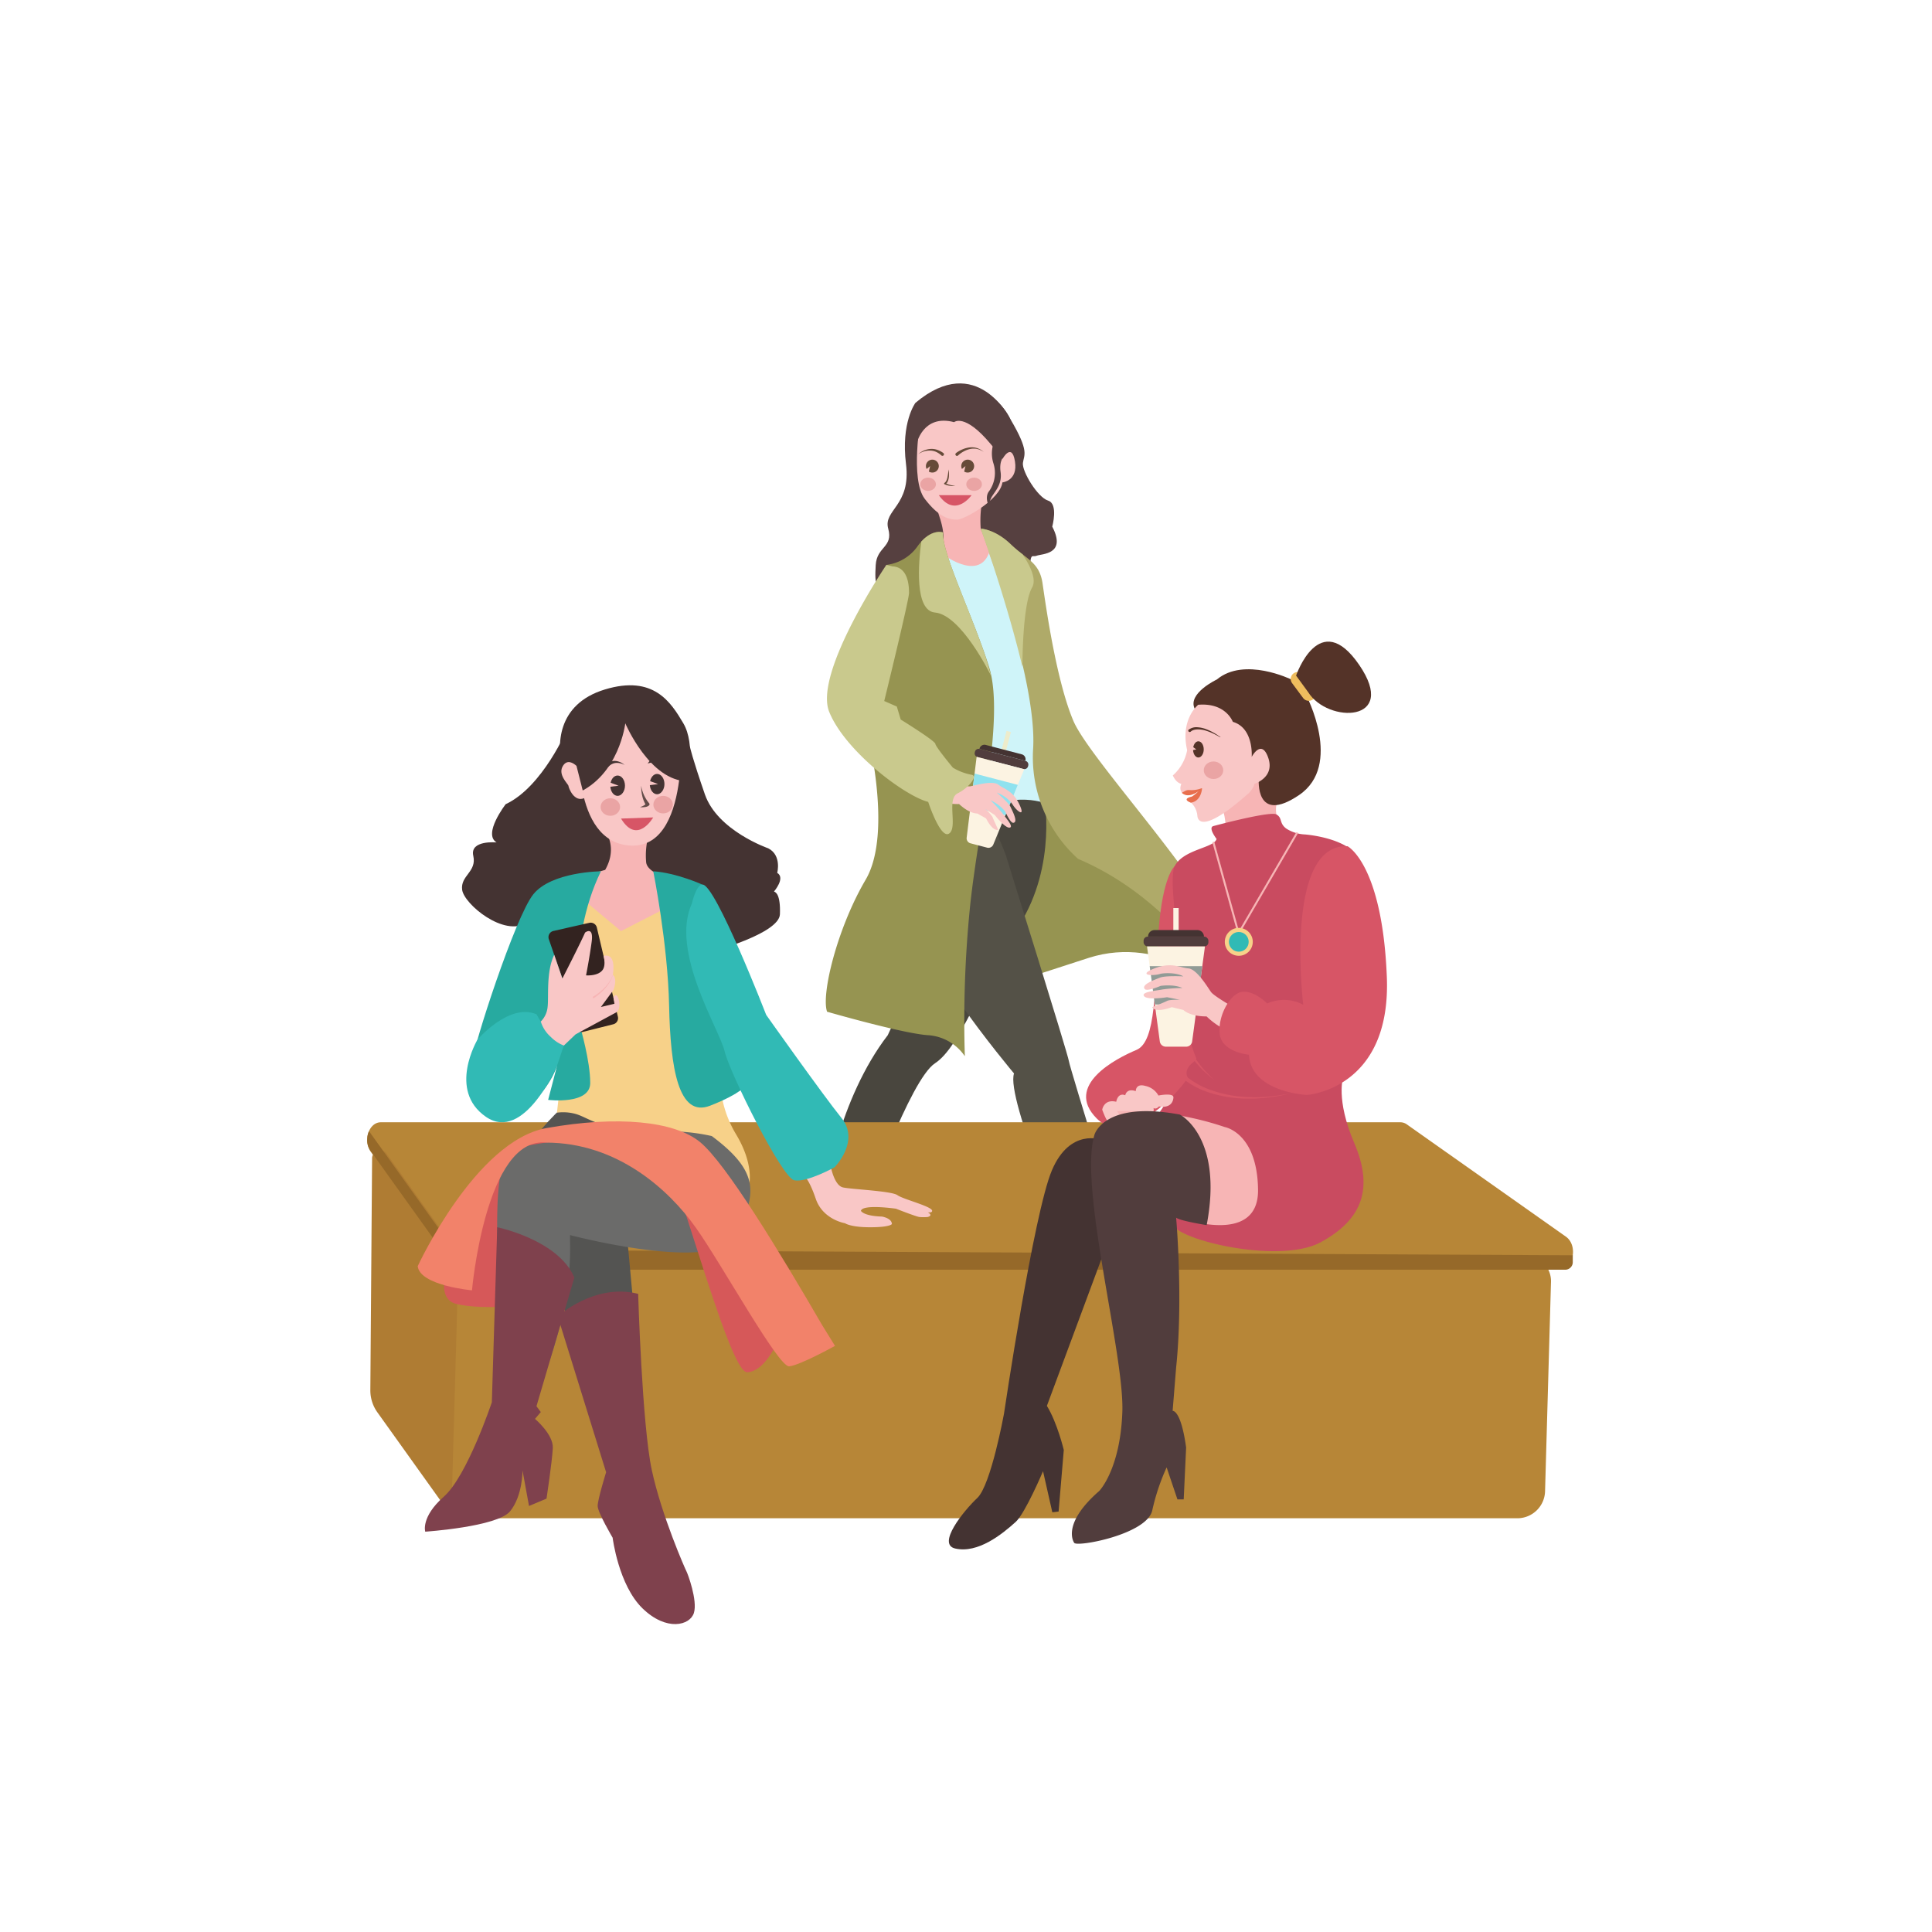 <svg id="图层_1" data-name="图层 1" xmlns="http://www.w3.org/2000/svg" viewBox="0 0 551 551"><defs><style>.cls-1{fill:#969451;}.cls-2{fill:#49463e;}.cls-3{fill:#545147;}.cls-4{fill:#564040;}.cls-5{fill:#f7b5b5;}.cls-6{fill:#f9c7c6;}.cls-7{fill:#664b39;}.cls-8{fill:#d75566;}.cls-9{fill:#eaa4a4;}.cls-10{fill:#cff4f9;}.cls-11{fill:#c9c98d;}.cls-12{fill:#afaa69;}.cls-13{fill:#edeccc;}.cls-14{fill:#513d3d;}.cls-15{fill:#443332;}.cls-16{fill:#fcf3e2;}.cls-17{fill:#8fe2ef;}.cls-18{fill:#b78637;}.cls-19{fill:#af7c33;}.cls-20{fill:#966929;}.cls-21{fill:#634c49;}.cls-22{fill:#545452;}.cls-23{fill:#f7d189;}.cls-24{fill:#27aaa0;}.cls-25{fill:#31bab5;}.cls-26{fill:#332320;}.cls-27{fill:#d65859;}.cls-28{fill:#6b6b6a;}.cls-29{fill:#f2826a;}.cls-30{fill:#7f414d;}.cls-31{fill:#c94b60;}.cls-32{fill:#543328;}.cls-33{fill:#eebd5e;}.cls-34{fill:#919b96;}.cls-35{fill:#e86f4d;}.cls-36{fill:none;stroke:#f7b5b5;stroke-linecap:round;stroke-linejoin:round;stroke-width:0.56px;}</style></defs><title>我想要的2021终稿</title><path class="cls-1" d="M349.32,283s-17.43-16.71-38.88-9.8-23.61,7.8-23.61,7.8L282,220.42,286.83,180s18,45.68,20.26,47.91S345.52,263.59,349.32,283Z"/><path class="cls-2" d="M297.71,226.52s4,20.13-7.15,37.51-16.76,34.54-23.91,39.22-19.81,41-19.81,41-9.83,2-11-1.12,3.46-29.85,17.35-47.9c0,0,24.17-52.09,27.41-64.7S297.71,226.52,297.71,226.52Z"/><path class="cls-3" d="M286.83,243.81s17.8,57,18,58.77,17,55.7,17,56.59-8,7.36-12.29,2.68-22.79-49-20.34-55.7c0,0-32.88-39-29.73-50.81s-2.76-27.62,7.56-32.75S286.83,243.81,286.83,243.81Z"/><path class="cls-4" d="M261.07,114.9s-4.17,5.58-2.68,17.46-6.56,13.07-5.07,18.42-3.27,5.05-3.57,10.4-.3,8.32,5.66,8.32,37.84,4.45,38.14-4.16.59-6.24,2.08-6.84,8.64-.29,4.47-8.31c0,0,1.79-6.51-1.19-7.42s-7.48-8.35-7.18-10.73,1.95-3.15-3.55-12.47C288.18,119.57,278.65,100.11,261.07,114.9Z"/><path class="cls-5" d="M267.4,145.18c0,1.92,2.68,5.49,1.34,12.84l-2.9,13.81s23.85,1.43,23.91,0c.76-20.26-9.78-18.23-10.05-21.06A30.36,30.36,0,0,1,280.81,140Z"/><path class="cls-6" d="M262.61,119.09s-3.13,17.6,1.12,23.17S271,148.2,273,148.2s12.22-5.72,12.89-10.62c0,0,4.47-.44,3.57-6s-3.57-.67-3.57-.67S284.06,102.82,262.61,119.09Z"/><path class="cls-4" d="M261.39,126.64s1.79-8.62,10.72-6.24c0,0,3-2.68,10.43,6.24l3,3.56s7.75-5.64,0-14.56S255.43,109.4,261.39,126.64Z"/><path class="cls-7" d="M272.66,129.2a8.54,8.54,0,0,1,1.9-1.07,7.26,7.26,0,0,1,2.08-.54,5.05,5.05,0,0,1,2.12.24,5.31,5.31,0,0,1,1.79,1.06,5.25,5.25,0,0,0-1.85-.84,4.77,4.77,0,0,0-2,0,6.85,6.85,0,0,0-1.86.7,8.11,8.11,0,0,0-1.6,1.14h0a.44.44,0,0,1-.63,0,.44.44,0,0,1,0-.63Z"/><path class="cls-7" d="M261.88,129.54a5.75,5.75,0,0,1,3.43-1.5,4.81,4.81,0,0,1,1.95.24,6.54,6.54,0,0,1,1.76.91.44.44,0,0,1,.12.62.44.44,0,0,1-.61.12l0,0,0,0a5.82,5.82,0,0,0-1.44-1,4.35,4.35,0,0,0-1.7-.42A5.64,5.64,0,0,0,261.88,129.54Z"/><path class="cls-8" d="M267.75,141.22h9.34S272.46,147.91,267.75,141.22Z"/><path class="cls-7" d="M270.5,133.88a6.81,6.81,0,0,1,.11,2.21,4.76,4.76,0,0,1-.28,1.11,1.76,1.76,0,0,1-.77.94v-.37a9.12,9.12,0,0,0,1.38.52,6.84,6.84,0,0,0,1.49.26,4,4,0,0,1-1.55,0,5.46,5.46,0,0,1-1.51-.45.2.2,0,0,1-.1-.27.24.24,0,0,1,.08-.09h0a1.75,1.75,0,0,0,.58-.74,4.14,4.14,0,0,0,.3-1A16.62,16.62,0,0,0,270.5,133.88Z"/><path class="cls-4" d="M283.29,126.64a9.2,9.2,0,0,0,0,5.4,9,9,0,0,1-1.17,8c-1.49,1.82,0,4.54,0,4.54a5.54,5.54,0,0,1,1-3.32c1.19-1.78,2.68-3.56,2.24-6.68s.87-4.34.87-4.34l1.06-5.47Z"/><path class="cls-7" d="M265.91,131.09a1.84,1.84,0,0,0-1.84,1.84,1.74,1.74,0,0,0,.2.82l1-.82-.37,1.56a1.87,1.87,0,0,0,1,.28,1.84,1.84,0,0,0,0-3.68Z"/><path class="cls-7" d="M276,131.09a1.84,1.84,0,0,0-1.85,1.84,1.87,1.87,0,0,0,.2.82l1-.82-.37,1.56a1.93,1.93,0,0,0,1,.28,1.84,1.84,0,0,0,0-3.68Z"/><ellipse class="cls-9" cx="264.69" cy="138.11" rx="2.23" ry="1.89"/><ellipse class="cls-9" cx="277.81" cy="138.11" rx="2.23" ry="1.89"/><path class="cls-10" d="M268.43,157.75s10.45,8.25,13.61,0l14.77,39.89,3.35,32.3s-7.2-4.23-18.12,0-11.48,8.92-11.48,8.92Z"/><path class="cls-1" d="M269,151.87s-3.43-1.4-7.23,3.8a12.73,12.73,0,0,1-8.94,5.43l-5.95,45.67s8.12,30.3,0,44.12-12.74,32.75-11,37.65c0,0,21.63,6.24,28.78,6.69a13.76,13.76,0,0,1,10.51,6,324.46,324.46,0,0,1,1.56-43.44c2.46-22.73,9.83-53.26,5.36-67.52S268.4,157.36,269,151.87Z"/><path class="cls-11" d="M282.7,192.82l-1.56-5.36c-4.62-13.79-12.7-30.45-12.18-35.59,0,0-2.75-1.13-6.21,2.57-.83,6.21-1.95,19.73,3.9,20.25,7.47.65,15.79,17.62,16.06,18.17Z"/><path class="cls-12" d="M279.7,150.77s4.08.15,8.55,4.46,8.19,5.05,9.08,11.14,3.88,27.63,8.79,39.21,42,50.51,43.2,64,0,13.37,0,13.37-13.85-26.14-41.86-38a39,39,0,0,1-12.81-31.49C295.84,193.11,279.7,150.77,279.7,150.77Z"/><path class="cls-11" d="M291.59,190.19s-.06-17.74,2.76-22.63c1.32-2.29-.46-6.09-2.75-9.49a39.8,39.8,0,0,1-3.35-2.84c-4.47-4.31-8.55-4.46-8.55-4.46S287,171,291.59,190.19Z"/><polygon class="cls-13" points="286.86 214.3 285.61 213.97 287.06 208.45 288.31 208.77 286.86 214.3"/><path class="cls-14" d="M291.87,219.32l-13.09-3.41a1.09,1.09,0,0,1-.78-1.33l.05-.2a1.1,1.1,0,0,1,1.34-.78L292.47,217a1.1,1.1,0,0,1,.78,1.33l-.05.2A1.09,1.09,0,0,1,291.87,219.32Z"/><path class="cls-15" d="M292.49,217l-13.12-3.42,0-.13a1.45,1.45,0,0,1,1.77-1l10.3,2.69a1.45,1.45,0,0,1,1,1.77Z"/><path class="cls-16" d="M281.53,241.75l-4.74-1.24a1.48,1.48,0,0,1-1.1-1.61l2.84-23.06,13.59,3.54-8.84,21.5A1.49,1.49,0,0,1,281.53,241.75Z"/><polygon class="cls-17" points="286.72 232.52 290.28 223.84 277.94 220.62 276.79 229.93 286.72 232.52"/><path class="cls-6" d="M270.33,223.24s5.27,1.22,6.46,1,6.3-1.73,7.93-.46,4.12,1.64,6,5.63-.88,1.8-1.9.06a9.54,9.54,0,0,0-4.55-3.43s3.32,2.78,3.93,4.09,2.24,4.38.79,4.53c-.86.1-2.28-3.18-2.28-3.18a11.08,11.08,0,0,0-4.21-3.23,41.66,41.66,0,0,1,3.3,3.56c.65,1,3.49,4,2.16,4.22s-4.27-3.61-4.27-3.61L281,230.74a10.45,10.45,0,0,1,2.09,2.32c.24.71,1.6,3.58,1.6,3.58s-1.43.74-3.47-3.24L278.72,232s-2.1.19-5.19-2.69a17.62,17.62,0,0,1-4.42-.45C267.66,228.34,270.33,223.24,270.33,223.24Z"/><path class="cls-11" d="M252.79,161.1S232,191.84,236.48,203s21.51,24,28.24,25.7c0,0,3.53,10.81,6,9s-.83-9.85,2.4-11.44,6-5.15,3.82-5.33a15.71,15.71,0,0,1-5.18-2s-4.88-5.86-5-6.78-9.88-6.94-9.88-6.94l-1.11-3.71-3.59-1.57s7.07-28.82,7.07-30.82-.22-7.36-4.69-7.58Z"/><path class="cls-18" d="M131.6,362.12H444.73c4,0,5.4-6.93,1.86-9.43l-45.34-32a3.17,3.17,0,0,0-1.86-.62H108.61c-3.39,0-5.16,5.22-2.85,8.43l23,32A3.55,3.55,0,0,0,131.6,362.12Z"/><path class="cls-19" d="M127.16,360.26s.17,5.23,7.18,9.37-.46-13.28-.46-13.28Z"/><path class="cls-19" d="M126.6,429.24s1.13,2.61,7.85,3.53c7.89,1.09-4.62-11-4.62-11Z"/><path class="cls-19" d="M107.62,402.78l19.17,26.81a2.28,2.28,0,0,0,4.12-1.31l.51-68.94A2.19,2.19,0,0,0,131,358l-20.76-29a2.28,2.28,0,0,0-4.12,1.31l-.5,66.19A10.76,10.76,0,0,0,107.62,402.78Z"/><path class="cls-18" d="M136.11,433H433a7.92,7.92,0,0,0,7.65-7.87l1.68-59.26a7.4,7.4,0,0,0-7.2-7.87H138.24a7.92,7.92,0,0,0-7.65,7.87l-1.68,59.26A7.4,7.4,0,0,0,136.11,433Z"/><path class="cls-20" d="M131.22,362.12H446.48a2.15,2.15,0,0,0,2.07-2.22V358l-319.78-1.58-.19,4.2A3.15,3.15,0,0,0,131.22,362.12Z"/><path class="cls-20" d="M105.7,328.25,129.15,361v-5l-23.82-33.28c-.2-.28-.55,1.22-.55,1.57l-.06.88A5.32,5.32,0,0,0,105.7,328.25Z"/><path class="cls-15" d="M161.78,207.87s-7,16.56-17.56,21.48c0,0-6.61,8.53-2.59,10.91,0,0-7.69-.76-6.65,3.82s-3.69,5.6-3.18,9.67,11.95,13.6,18.46,9.4,23.81-9.65,23.81-9.65l28.49,18.06s19.67-5.26,19.87-10.81-1.14-6.3-1.69-6.49c0,0,3.35-3.88.92-5.32,0,0,1.34-5-2.55-7,0,0-14.48-5-18.08-15.39S196.77,213,196.77,213s-21.82-17.33-29.2-7.21S161.78,207.87,161.78,207.87Z"/><path class="cls-5" d="M172.59,237s3.7,4.62,0,11.09L159.23,252s-2,15.35,2.78,19.6,27.08,10.91,32.09,3,5.56-22,5.56-22-15.21-2-15.39-6.84a21.7,21.7,0,0,1,.56-7Z"/><path class="cls-6" d="M193.69,222.52c-1.1,8.46-4.27,19-13.7,18.64-8.75-.37-12.37-8.12-13.89-15.58l8.41-22.38h7.6l11.58,19.32"/><path class="cls-15" d="M166.78,208.79c-3.32,5.34-2.45,17.56-2.45,17.56,12.28-5.17,14-20.06,14-20.06s7,16.51,17.8,16.51c0,0,2.29-10.54-1.24-16.51s-8.45-13.88-22.37-9.66-13.74,16.33-12,22.3c0,0,1.34-2.29,4,.35"/><path class="cls-6" d="M164.41,218.42c-1-.9-2.58-1.8-3.74-.18-1.85,2.59,1.41,5.35,1.45,5.88s1.6,4.86,4.61,3.46"/><path class="cls-21" d="M182.86,224.08a10.3,10.3,0,0,0,2.27,5h0l0,0a.43.43,0,0,1,0,.58,1.66,1.66,0,0,1-.71.41,3.17,3.17,0,0,1-.66.12,5.1,5.1,0,0,1-1.24,0,5.24,5.24,0,0,0,1.08-.46,2.17,2.17,0,0,0,.44-.32c.11-.1.26-.29.23-.31v.62h0a9.19,9.19,0,0,1-1.11-2.76A12.52,12.52,0,0,1,182.86,224.08Z"/><path class="cls-8" d="M177.11,233.45l9.18-.32S181.74,241.1,177.11,233.45Z"/><path class="cls-15" d="M178.13,218.17a4.39,4.39,0,0,0-2.44-.59,3.23,3.23,0,0,0-2.06,1h0a.53.53,0,0,1-.75,0,.53.53,0,0,1,0-.75l.1-.08a4.45,4.45,0,0,1,1.33-.61,3.59,3.59,0,0,1,1.42-.1A4.64,4.64,0,0,1,178.13,218.17Z"/><path class="cls-15" d="M184.71,217.74l1-1.28a.56.56,0,0,1,.89.67.69.69,0,0,1-.3.21Z"/><path class="cls-15" d="M176.15,221.18c-1,0-1.74.87-2,2.06l2.28.84-2.36.3c.11,1.46,1,2.6,2.08,2.6s2.09-1.29,2.09-2.9S177.3,221.18,176.15,221.18Z"/><path class="cls-15" d="M187.41,220.72c-.95,0-1.74.87-2,2.06l2.28.84-2.36.3c.11,1.46,1,2.6,2.08,2.6s2.09-1.3,2.09-2.9S188.56,220.72,187.41,220.72Z"/><path class="cls-22" d="M157.19,347.24s3.6,33.84,8.48,41.89,12.66,34.67,12.66,34.67l2.79-46.32s-3.28-36.34-4-42.44c-.45-3.82-6-28.36-11.44-23.86C134.61,336.69,156.49,341.8,157.19,347.24Z"/><path class="cls-23" d="M165.67,256l11.44,9.55L195.73,256l10,46.21a31.75,31.75,0,0,0,4.08,21.1c6.3,10.36,3.34,16.65,3.34,16.65s-9.28-16.65-21.89-16.65c-5.91,0-13.34-1.31-19.57-2.71-3-.67-5.44-2.35-7.57-2.92a13.29,13.29,0,0,0-5.28-.35Z"/><path class="cls-24" d="M171.38,248.49s-14.09.09-19.29,6.57-17.24,43.78-17.24,47.13-3.53,21.47,16.69,12.78c0,0,6.49-6.14,7.79-12.78l-3,11.49s12,1.48,12-4.81-2.78-15.72-2.78-15.72S161.37,268.93,171.38,248.49Z"/><path class="cls-25" d="M136.18,296.49s9-10.55,16.82-7.22c0,0,4.29,8,7.81,8.87l-1.89,5.62s-9.42,22.31-20.37,14.73S136.18,296.49,136.18,296.49Z"/><path class="cls-26" d="M160.37,279l-3.85-11.15a1.81,1.81,0,0,1,1.31-2.34l10.23-2.32a1.81,1.81,0,0,1,2.16,1.34l6,25.43a1.8,1.8,0,0,1-1.32,2.16l-8.68,2.18a1.8,1.8,0,0,1-2.18-1.28l-3.67-13.89Z"/><path class="cls-6" d="M154.23,291.34a6.74,6.74,0,0,0,1.94-4.11c.37-2.77-.48-10,1.89-14.92l2.33,6.76s5-9.77,6.47-13.1c0,0,2.5-2,1.88,2.63s-1.6,9.57-1.6,9.57,3.53.3,4.8-1.66c.9-1.41.2-3.87.2-3.87s3.62-1.4,2.65,5.39c0,0,1.39.84.17,4.3l-3.58,4.86,3.86-.92-.28-1.81s.65-1.53,1.35.14a5.63,5.63,0,0,1,.27,2.76,1.92,1.92,0,0,1-1,1.46L164.15,295l-3.34,3.19a10.49,10.49,0,0,1-3.72-2.46A9.64,9.64,0,0,1,154.23,291.34Z"/><path class="cls-24" d="M200.31,252.28s-7.43-3.36-14-3.79c0,0,4.15,20.62,4.52,38.37s2.65,32,11.69,28.48,10.57-6.1,10.57-6.1Z"/><path class="cls-6" d="M237.09,333.37s1,4.72,3.28,5.27,13.91,1,15.58,2.22,10.43,3.33,9.87,4.58c0,0,0,.46-1.23.32,0,0,1.72.83,0,1.32a12.52,12.52,0,0,1-2.41,0c-1-.14-6.65-2.36-6.65-2.36s-9.46-1.39-10,.6c0,0,.67,1.48,6,1.64,0,0,2.81.44,2.83,2.13,0,0-.35.9-6.07.92s-7.3-1.15-7.3-1.15-6.31-1-8.35-7-3.52-6.71-3.52-6.71Z"/><path class="cls-25" d="M197.34,257.65s1.11-5.27,3-5.37c3.68-.19,18.18,37.17,18.18,37.17S234.62,312.2,240,318.86s-2,14.05-2,14.05-8,4.44-11.5,3.7-18.36-30.51-19.84-36.8S191,271.33,197.34,257.65Z"/><path class="cls-27" d="M158.8,324l-5.8,47.9s-14.72,1.94-22.79,0,0-17.18,0-17.18,9.46-26.37,20.31-28.87S158.8,324,158.8,324Z"/><path class="cls-28" d="M203,324a55.72,55.72,0,0,0-13.7-1.33c-14.87.51-37.15,3.27-42.4,4.88-9.71,2.95-2,48.51-5.1,70.05-3.37,23,0,1.85,0,1.85l8.9,3s12.61-23.67,11.87-48.45v-1.76s42.28,11.19,47.47,0S217.46,334.76,203,324Z"/><path class="cls-27" d="M222.29,381.36s-3.62,9.71-9.18,10-21.84-65.18-25.8-65.46S222.29,381.36,222.29,381.36Z"/><path class="cls-29" d="M119.13,361.11s16.5-35.78,36.74-39.39,36.47-2,43.79,4,22.63,31.19,34.87,52.29l3.61,5.83s-10,5.55-13.07,5.83-19.2-29.12-26.71-39.67-22.2-24.13-42.63-24.13C138.47,324.09,134.61,368,134.61,368S119.74,366.66,119.13,361.11Z"/><path class="cls-30" d="M141.81,350s17.36,3.55,22,14.34L153,401.05l1.23,1.67-1.65,1.94s5.28,4.44,5.08,8.32-1.79,14.42-1.79,14.42l-5,2.1-1.85-10.14s.08,7.21-3.54,11.65-24.2,5.82-24.2,5.82-1.33-4.16,5.31-10,13.68-26.91,13.68-26.91Z"/><path class="cls-30" d="M159.07,375.44S169.53,365.83,182,369c0,0,1.11,37.35,3.9,50.3s9.56,28.29,9.88,28.85S199,456.44,197.9,460s-7.79,5.36-14.65-1.29-8.53-20.16-8.53-20.16-4.27-7.21-4.27-9.06,2.41-9.62,2.41-9.62Z"/><ellipse class="cls-9" cx="174.07" cy="230.16" rx="2.78" ry="2.5"/><ellipse class="cls-9" cx="189.12" cy="229.48" rx="2.78" ry="2.5"/><path class="cls-5" d="M174.79,278a10.06,10.06,0,0,1-2.1,3.76,16.09,16.09,0,0,1-1.54,1.55,18.74,18.74,0,0,1-1.72,1.33.25.25,0,0,1-.35-.06.24.24,0,0,1,.07-.34h0a19.57,19.57,0,0,0,1.76-1.21,14.26,14.26,0,0,0,1.58-1.43,9.9,9.9,0,0,0,2.28-3.59Z"/><path class="cls-31" d="M380.09,289.42a10.78,10.78,0,0,1,2.81,1.52,19,19,0,0,1,2.31,2,23.56,23.56,0,0,1,2,2.27c.61.79,1.17,1.61,1.7,2.45-.63-.77-1.28-1.51-2-2.21a22.44,22.44,0,0,0-2.19-1.95,18,18,0,0,0-2.41-1.6,10.18,10.18,0,0,0-2.54-1Z"/><path class="cls-5" d="M359,222.17l5.43,6.06s-2.37,4.57,2.92,10.12-19.66,5.55-19.66,5.55,4.13-8.11,0-15.08S359,222.17,359,222.17Z"/><path class="cls-32" d="M359,222.17s-1.11,13.12,11.5,4.57,1.95-28.61,1.95-28.61l-4.17-4.34s-13.36-6.57-21.24,0c0,0-8.39,3.94-6.33,8.3S359,222.17,359,222.17Z"/><path class="cls-6" d="M341.73,201s-5.2,4.07-3.16,12.94a12.68,12.68,0,0,1-4.08,7.21s.75,2,2.42,2.41c0,0-1.12,2.4,1.2,3s4.73-1.85,4.73-1.85-3,3-4.17,3c0,0-.59.7,1,1.19a5.76,5.76,0,0,1,1.81,3.74c.21,2.43,3.15,3.85,14.84-6.6,0,0,1.39-1.57,1.39-2.49,0,0,5.93-1.76,4-7.4s-4.73-.28-4.73-.28.65-8.23-5.37-10C351.56,205.81,349.61,200.35,341.73,201Z"/><path class="cls-33" d="M371.65,199.07l-3.15-4.24a2,2,0,0,1,.42-2.78h0a2,2,0,0,1,2.79.42l3.14,4.23a2,2,0,0,1-.41,2.78h0A2,2,0,0,1,371.65,199.07Z"/><path class="cls-32" d="M369.64,192.68s6.67-19.6,18-3.05-9,16.73-14.56,7.76Z"/><path class="cls-32" d="M341.77,211.42c-.69,0-1.27.7-1.46,1.67l.86.64-.91.19c.06,1.18.71,2.12,1.51,2.12s1.53-1,1.53-2.31S342.62,211.42,341.77,211.42Z"/><ellipse class="cls-9" cx="346.09" cy="219.67" rx="2.78" ry="2.5"/><path class="cls-31" d="M383.08,307.2s-2.22,6.23,3.16,18.81,2.67,21.63-9.61,28.29-44-1.42-42.18-5.85-10-23.37-10-23.37,11.87-12.57,11.87-21.27S383.08,307.2,383.08,307.2Z"/><path class="cls-8" d="M335.05,247s-3.45,2.59-4.64,18.59-.55,31.43-6.3,33.84S303.34,309.55,312.8,319s27.29-11.05,27.56-14.8,2.27-1.51,2.47-6.39S335.05,247,335.05,247Z"/><path class="cls-31" d="M346.09,235.58s16.05-4.32,17.9-3.32.73,2.49,2.87,4.06a10.72,10.72,0,0,0,5.28,1.66s8.18.57,13,4.14c7.05,5.21,4.06,63.1-2.06,65.08s-31.06,17.14-43.39,1.33c0,0-3.8-3,1.67-6.29,0,0-4.26-9.18-2.18-15.5,0,0-6.73-35-4.13-39.79s11.17-5.08,11.91-7.67C347,239.28,344.39,236,346.09,235.58Z"/><path class="cls-8" d="M338.12,306.81a22.45,22.45,0,0,0,6.8,3.91,34.88,34.88,0,0,0,7.77,1.9l2,.2c.67.06,1.34.05,2,.08,1.34.09,2.69,0,4-.07s2.68-.27,4-.4l4-.7-4,.84c-1.34.18-2.67.43-4,.54s-2.7.25-4.05.21c-.68,0-1.36,0-2,0l-2-.14a35.83,35.83,0,0,1-8-1.66,23.39,23.39,0,0,1-7.29-3.9Z"/><path class="cls-8" d="M338.76,296.61a10.89,10.89,0,0,0,1,3.14,20.45,20.45,0,0,0,1.79,3,29.82,29.82,0,0,0,2.19,2.71l1.21,1.27,1.27,1.22-1.37-1.12-1.31-1.17a32.8,32.8,0,0,1-2.43-2.57,20.77,20.77,0,0,1-2.08-2.91,15.28,15.28,0,0,1-.83-1.61,8.35,8.35,0,0,1-.58-1.81Z"/><rect class="cls-16" x="334.63" y="258.97" width="1.52" height="6.72"/><rect class="cls-14" x="326.15" y="267.12" width="18.48" height="2.8" rx="1.17" ry="1.17"/><path class="cls-15" d="M329.28,265.25H341.5a1.86,1.86,0,0,1,1.86,1.86v0a0,0,0,0,1,0,0H327.42a0,0,0,0,1,0,0v0A1.86,1.86,0,0,1,329.28,265.25Z"/><path class="cls-16" d="M338.27,298.51h-5.76a1.75,1.75,0,0,1-1.74-1.51l-3.64-27.08h16.52L340,297A1.73,1.73,0,0,1,338.27,298.51Z"/><polygon class="cls-34" points="341.42 286.47 342.89 275.54 327.89 275.54 329.36 286.47 341.42 286.47"/><path class="cls-6" d="M351.74,287.24s-5.51-3.16-6.35-4.31-4-6.53-6.44-6.74-4.86-1.9-9.72,0-.69,2.25,1.59,1.58c1-.3,4.66-.47,6.67.69,0,0-5.09-.27-6.67.36s-5.46,2-4.33,3.26c.66.78,4.51-.91,4.51-.91s3.69-.56,6.22.6a47.68,47.68,0,0,0-5.69.42c-1.35.31-6.21.63-5.26,1.89s6.58.32,6.58.32l3.67.74s-2.9-.11-3.67.31-4.25,1.79-4.25,1.79.63,1.79,5.59,0l3.31.8s1.66,1.84,6.62,1.84a21.1,21.1,0,0,0,4.17,3.15C349.93,293.77,351.74,287.24,351.74,287.24Z"/><path class="cls-6" d="M314.35,316.48s.47-3.11,4-2.26c0,0,.39-2.71,2.57-1.86,0,0,.31-2.1,3-1.17,0,0-.08-2.33,2.8-1.47a5.55,5.55,0,0,1,3.66,2.72s4.36-.89,4.28.56-1.09,3.09-4.12,2.54c0,0-.7.94-1.56.47,0,0,.66,2.33-2.67,1.71a3,3,0,0,1-4.42,1.4s.16,1.58-2.57.48l-2.65.84C315.83,320.67,314.35,316.48,314.35,316.48Z"/><path class="cls-8" d="M384.33,241.35s9.89,5.05,11.19,37.24-22.81,33.68-22.81,33.68-15.95-.74-16.51-11.47c0,0-7.73-.66-8.34-5.91S351,283,354.53,282.84s6.86,3.36,6.86,3.36a11.61,11.61,0,0,1,10.29.36S366.1,240.52,384.33,241.35Z"/><path class="cls-5" d="M318.56,316.89a87.21,87.21,0,0,1,30.77,4.55s9.27,1.61,9.46,17.88-22.3,7.95-22.3,7.95S320.32,319.11,318.56,316.89Z"/><path class="cls-15" d="M314.19,325.08s-9-3.52-14.19,8.69-13.67,69.44-13.67,69.44-3.71,20.34-7.6,24-11.63,13.21-6.31,14.42c6.49,1.48,13.36-4.06,17.25-7.58,2.71-2.44,7.8-14.47,7.8-14.47l2.65,11.72,1.79-.21,1.48-17.56s-1.85-7.77-4.82-12.58l15.62-42.07Z"/><path class="cls-14" d="M336.49,317.87s12.47,6.29,7.65,31.53c0,0-7.59-1.2-8.71-2.13,0,0,2.05,23.3,0,42.72l-1,12.39s2.34-.46,3.85,10.45l-.69,14.79H335.8l-3.08-9.12a61.1,61.1,0,0,0-4.1,12.26c-1.49,6.85-21.52,10.54-22.26,9.25,0,0-3.89-5.18,7.14-14.79,0,0,6-6.11,6.59-22.56s-12.39-63.87-8-78.87C312.05,323.79,314.56,313.8,336.49,317.87Z"/><path class="cls-32" d="M339,208.12a3.59,3.59,0,0,1,2.51-.71,8.29,8.29,0,0,1,2.38.51,15.23,15.23,0,0,1,2.16,1c.69.38,1.34.83,2,1.27a.06.06,0,0,1,0,.07,0,0,0,0,1-.07,0c-.68-.39-1.36-.77-2.07-1.1a15.88,15.88,0,0,0-2.17-.83,7.51,7.51,0,0,0-2.24-.3,4.13,4.13,0,0,0-1.07.16,2.37,2.37,0,0,0-.84.46l0,0a.42.42,0,0,1-.58,0,.41.41,0,0,1,0-.59Z"/><path class="cls-35" d="M337.22,226l.77-.42a2.05,2.05,0,0,1,1.17-.25,8.29,8.29,0,0,0,3.52-.52.1.1,0,0,1,.14.1c-.07.71-.5,3.59-3.15,4h-.06c-.27-.11-2.7-1,.3-1.73l.06,0a12.9,12.9,0,0,0,1.92-1.6s-2.75,2.26-4.68.66A.11.11,0,0,1,337.22,226Z"/><polyline class="cls-36" points="369.85 237.64 353.24 266.19 346.09 240.35"/><ellipse class="cls-23" cx="353.3" cy="268.61" rx="3.99" ry="3.98"/><ellipse class="cls-25" cx="353.3" cy="268.61" rx="2.82" ry="2.81"/></svg>